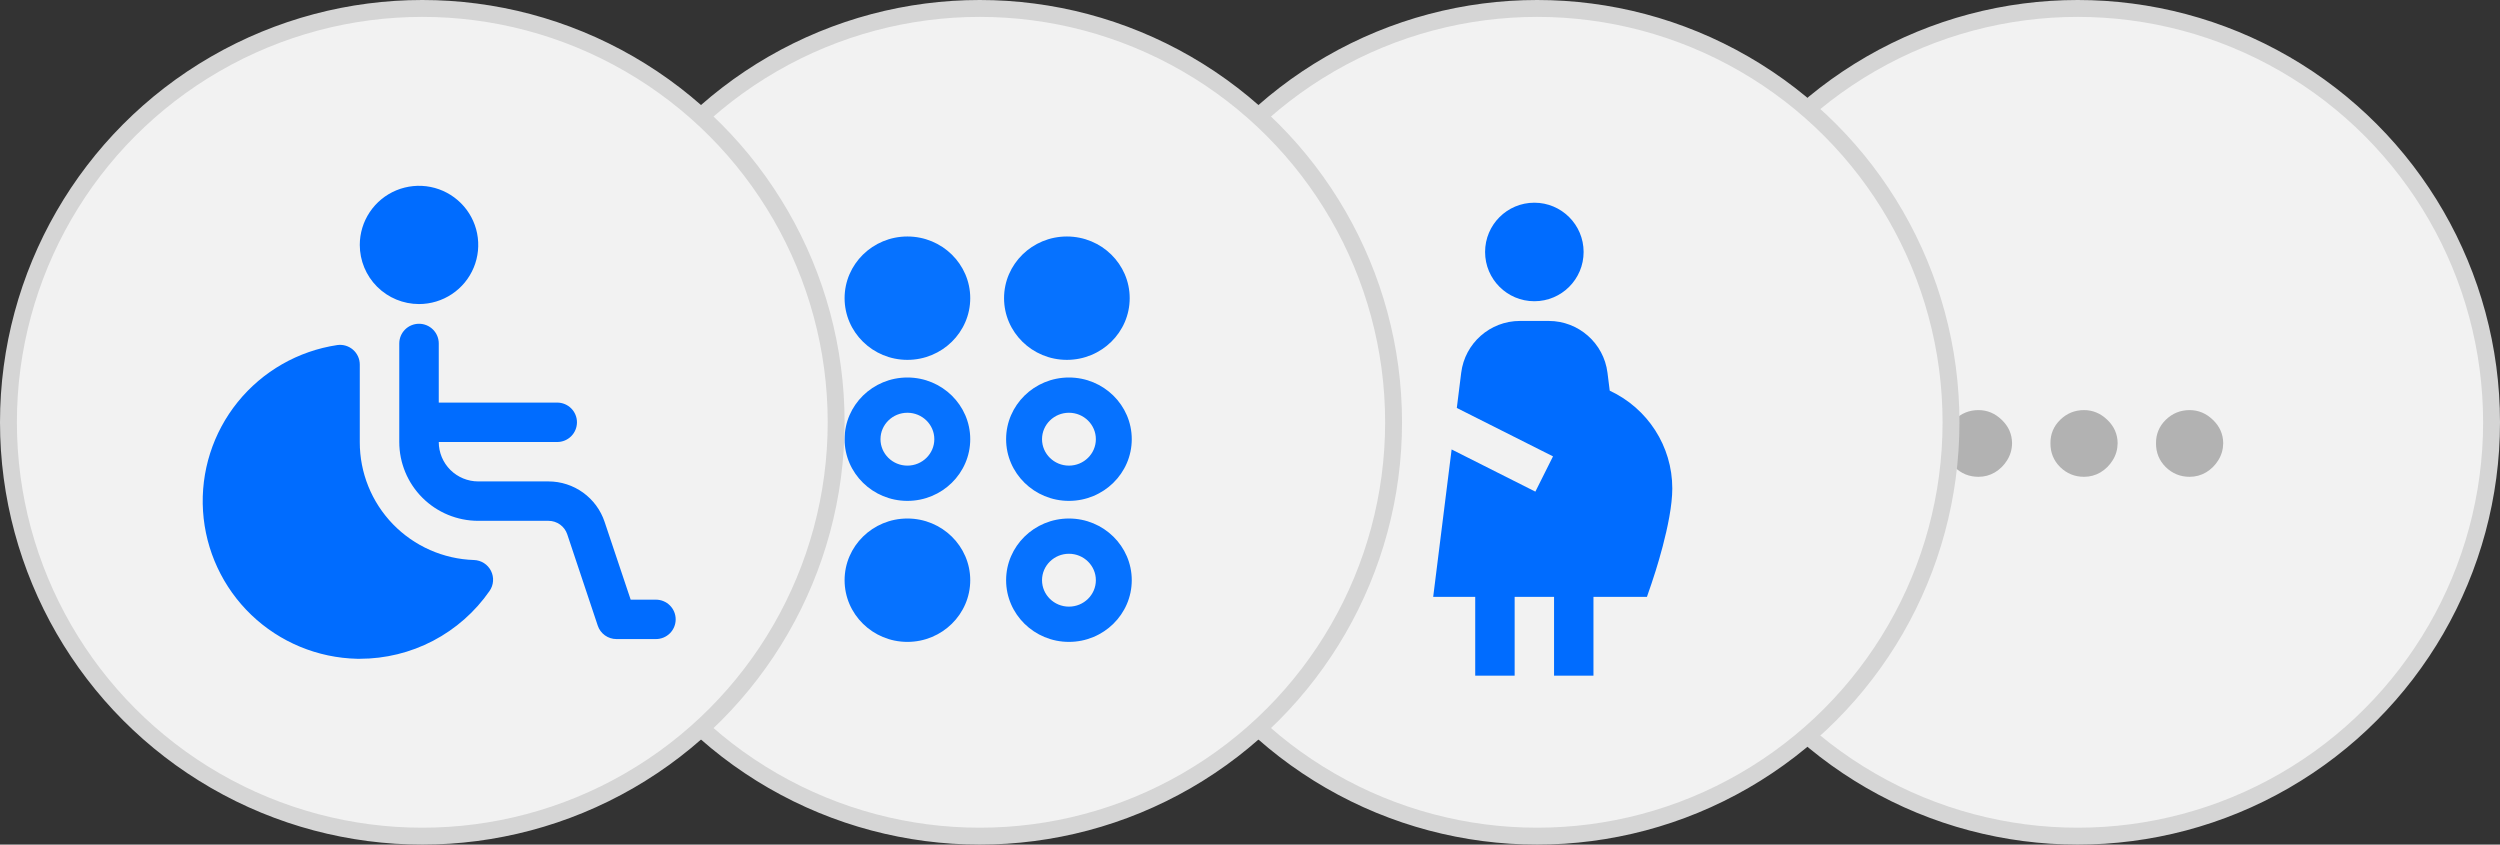 <svg width="148" height="50" viewBox="0 0 148 50" fill="none" xmlns="http://www.w3.org/2000/svg">
<rect x="0" y="0" width="148" height="50" fill="#333333" stroke="none"/>
<circle cx="123" cy="25" r="24.5" fill="#F2F2F2" stroke="#D5D5D5"/>
<path d="M117.125 28.227C116.576 28.227 116.105 28.035 115.712 27.652C115.323 27.264 115.132 26.793 115.136 26.239C115.132 25.699 115.323 25.237 115.712 24.854C116.105 24.47 116.576 24.278 117.125 24.278C117.646 24.278 118.105 24.47 118.503 24.854C118.905 25.237 119.109 25.699 119.114 26.239C119.109 26.608 119.012 26.944 118.822 27.247C118.638 27.546 118.396 27.785 118.098 27.965C117.8 28.14 117.475 28.227 117.125 28.227ZM123.375 28.227C122.826 28.227 122.355 28.035 121.962 27.652C121.573 27.264 121.382 26.793 121.386 26.239C121.382 25.699 121.573 25.237 121.962 24.854C122.355 24.47 122.826 24.278 123.375 24.278C123.896 24.278 124.355 24.47 124.753 24.854C125.155 25.237 125.359 25.699 125.364 26.239C125.359 26.608 125.262 26.944 125.072 27.247C124.888 27.546 124.646 27.785 124.348 27.965C124.05 28.14 123.725 28.227 123.375 28.227ZM129.625 28.227C129.076 28.227 128.605 28.035 128.212 27.652C127.823 27.264 127.632 26.793 127.636 26.239C127.632 25.699 127.823 25.237 128.212 24.854C128.605 24.47 129.076 24.278 129.625 24.278C130.146 24.278 130.605 24.47 131.003 24.854C131.405 25.237 131.609 25.699 131.614 26.239C131.609 26.608 131.512 26.944 131.322 27.247C131.138 27.546 130.896 27.785 130.598 27.965C130.3 28.14 129.975 28.227 129.625 28.227Z" fill="#B2B2B2"/>
<circle cx="91" cy="25" r="24.5" fill="#F2F2F2" stroke="#D5D5D5"/>
<g clip-path="url(#clip0_131_55)">
<path d="M87.917 14.917C87.917 13.306 89.222 12 90.833 12C92.445 12 93.75 13.306 93.75 14.917C93.75 16.528 92.445 17.833 90.833 17.833C89.222 17.833 87.917 16.528 87.917 14.917ZM95.296 23.127L95.163 22.066C94.945 20.318 93.451 19 91.69 19H89.976C88.214 19 86.721 20.318 86.503 22.066L86.243 24.151L91.938 27.017L90.894 29.105L85.936 26.607L84.845 35.334H87.333V40.001H89.667V35.334H92V40.001H94.333V35.334H97.499L97.769 34.548C97.895 34.183 99 30.918 99 28.918C99 26.414 97.539 24.172 95.296 23.128V23.127Z" fill="#006CFF"/>
</g>
<circle cx="58" cy="25" r="24.5" fill="#F2F2F2" stroke="#D5D5D5"/>
<path d="M57.438 17.652C57.438 19.666 55.769 21.304 53.719 21.304C51.668 21.304 50 19.666 50 17.652C50 15.638 51.668 14 53.719 14C55.769 14 57.438 15.638 57.438 17.652ZM63.159 21.304C65.21 21.304 66.878 19.666 66.878 17.652C66.878 15.638 65.21 14 63.159 14C61.108 14 59.44 15.638 59.44 17.652C59.44 19.666 61.108 21.304 63.159 21.304ZM53.719 30.696C51.668 30.696 50 32.334 50 34.348C50 36.362 51.668 38 53.719 38C55.769 38 57.438 36.362 57.438 34.348C57.438 32.334 55.769 30.696 53.719 30.696ZM67 26C67 28.014 65.332 29.652 63.281 29.652C61.231 29.652 59.562 28.014 59.562 26C59.562 23.986 61.231 22.348 63.281 22.348C65.332 22.348 67 23.986 67 26ZM64.875 26C64.875 25.137 64.16 24.435 63.281 24.435C62.403 24.435 61.688 25.137 61.688 26C61.688 26.863 62.403 27.565 63.281 27.565C64.16 27.565 64.875 26.863 64.875 26ZM57.438 26C57.438 28.014 55.769 29.652 53.719 29.652C51.668 29.652 50 28.014 50 26C50 23.986 51.668 22.348 53.719 22.348C55.769 22.348 57.438 23.986 57.438 26ZM55.312 26C55.312 25.137 54.597 24.435 53.719 24.435C52.84 24.435 52.125 25.137 52.125 26C52.125 26.863 52.84 27.565 53.719 27.565C54.597 27.565 55.312 26.863 55.312 26ZM67 34.348C67 36.362 65.332 38 63.281 38C61.231 38 59.562 36.362 59.562 34.348C59.562 32.334 61.231 30.696 63.281 30.696C65.332 30.696 67 32.334 67 34.348ZM64.875 34.348C64.875 33.485 64.16 32.783 63.281 32.783C62.403 32.783 61.688 33.485 61.688 34.348C61.688 35.211 62.403 35.913 63.281 35.913C64.16 35.913 64.875 35.211 64.875 34.348Z" fill="#0672FF"/>
<circle cx="25" cy="25" r="24.5" fill="#F2F2F2" stroke="#D5D5D5"/>
<path d="M21.299 14.5C21.299 13.808 21.505 13.131 21.89 12.556C22.276 11.98 22.823 11.531 23.464 11.266C24.105 11.002 24.81 10.932 25.49 11.067C26.17 11.202 26.795 11.536 27.285 12.025C27.776 12.515 28.11 13.138 28.245 13.817C28.38 14.496 28.311 15.2 28.045 15.839C27.78 16.479 27.331 17.026 26.754 17.41C26.177 17.795 25.499 18 24.806 18C23.876 18 22.984 17.631 22.326 16.975C21.669 16.319 21.299 15.428 21.299 14.5ZM38.831 35.5H37.336L35.792 30.893C35.56 30.197 35.114 29.592 34.519 29.162C33.923 28.733 33.207 28.501 32.472 28.5H28.312C27.692 28.5 27.098 28.254 26.659 27.817C26.221 27.379 25.975 26.785 25.975 26.167H32.987C33.297 26.167 33.595 26.044 33.814 25.825C34.033 25.606 34.156 25.309 34.156 25C34.156 24.691 34.033 24.394 33.814 24.175C33.595 23.956 33.297 23.833 32.987 23.833H25.975V20.333C25.975 20.024 25.852 19.727 25.632 19.508C25.413 19.29 25.116 19.167 24.806 19.167C24.496 19.167 24.199 19.29 23.979 19.508C23.76 19.727 23.637 20.024 23.637 20.333V26.167C23.637 27.404 24.13 28.591 25.006 29.466C25.883 30.342 27.072 30.833 28.312 30.833H32.472C32.717 30.833 32.956 30.91 33.156 31.054C33.355 31.197 33.504 31.399 33.581 31.631L35.386 37.035C35.463 37.268 35.612 37.47 35.811 37.613C36.01 37.756 36.248 37.833 36.494 37.833H38.831C39.141 37.833 39.438 37.71 39.658 37.492C39.877 37.273 40 36.976 40 36.667C40 36.357 39.877 36.06 39.658 35.842C39.438 35.623 39.141 35.5 38.831 35.5ZM28.062 33.153C26.246 33.096 24.523 32.334 23.26 31.03C21.997 29.725 21.294 27.981 21.299 26.167V21.583C21.299 21.416 21.264 21.25 21.194 21.098C21.124 20.946 21.023 20.811 20.896 20.701C20.77 20.592 20.621 20.511 20.46 20.463C20.3 20.416 20.131 20.404 19.965 20.428C17.648 20.776 15.547 21.978 14.075 23.798C12.604 25.618 11.87 27.922 12.019 30.256C12.168 32.589 13.188 34.782 14.878 36.402C16.568 38.021 18.805 38.948 21.148 39H21.299C22.81 39 24.298 38.635 25.636 37.936C26.974 37.236 28.122 36.224 28.982 34.984C29.102 34.812 29.173 34.611 29.188 34.402C29.203 34.193 29.161 33.984 29.067 33.796C28.973 33.609 28.83 33.45 28.654 33.337C28.477 33.224 28.272 33.16 28.062 33.153Z" fill="#006CFF"/>
<defs>
<clipPath id="clip0_131_55">
<rect width="28" height="28" fill="white" transform="translate(78 12)"/>
</clipPath>
</defs>
</svg>
